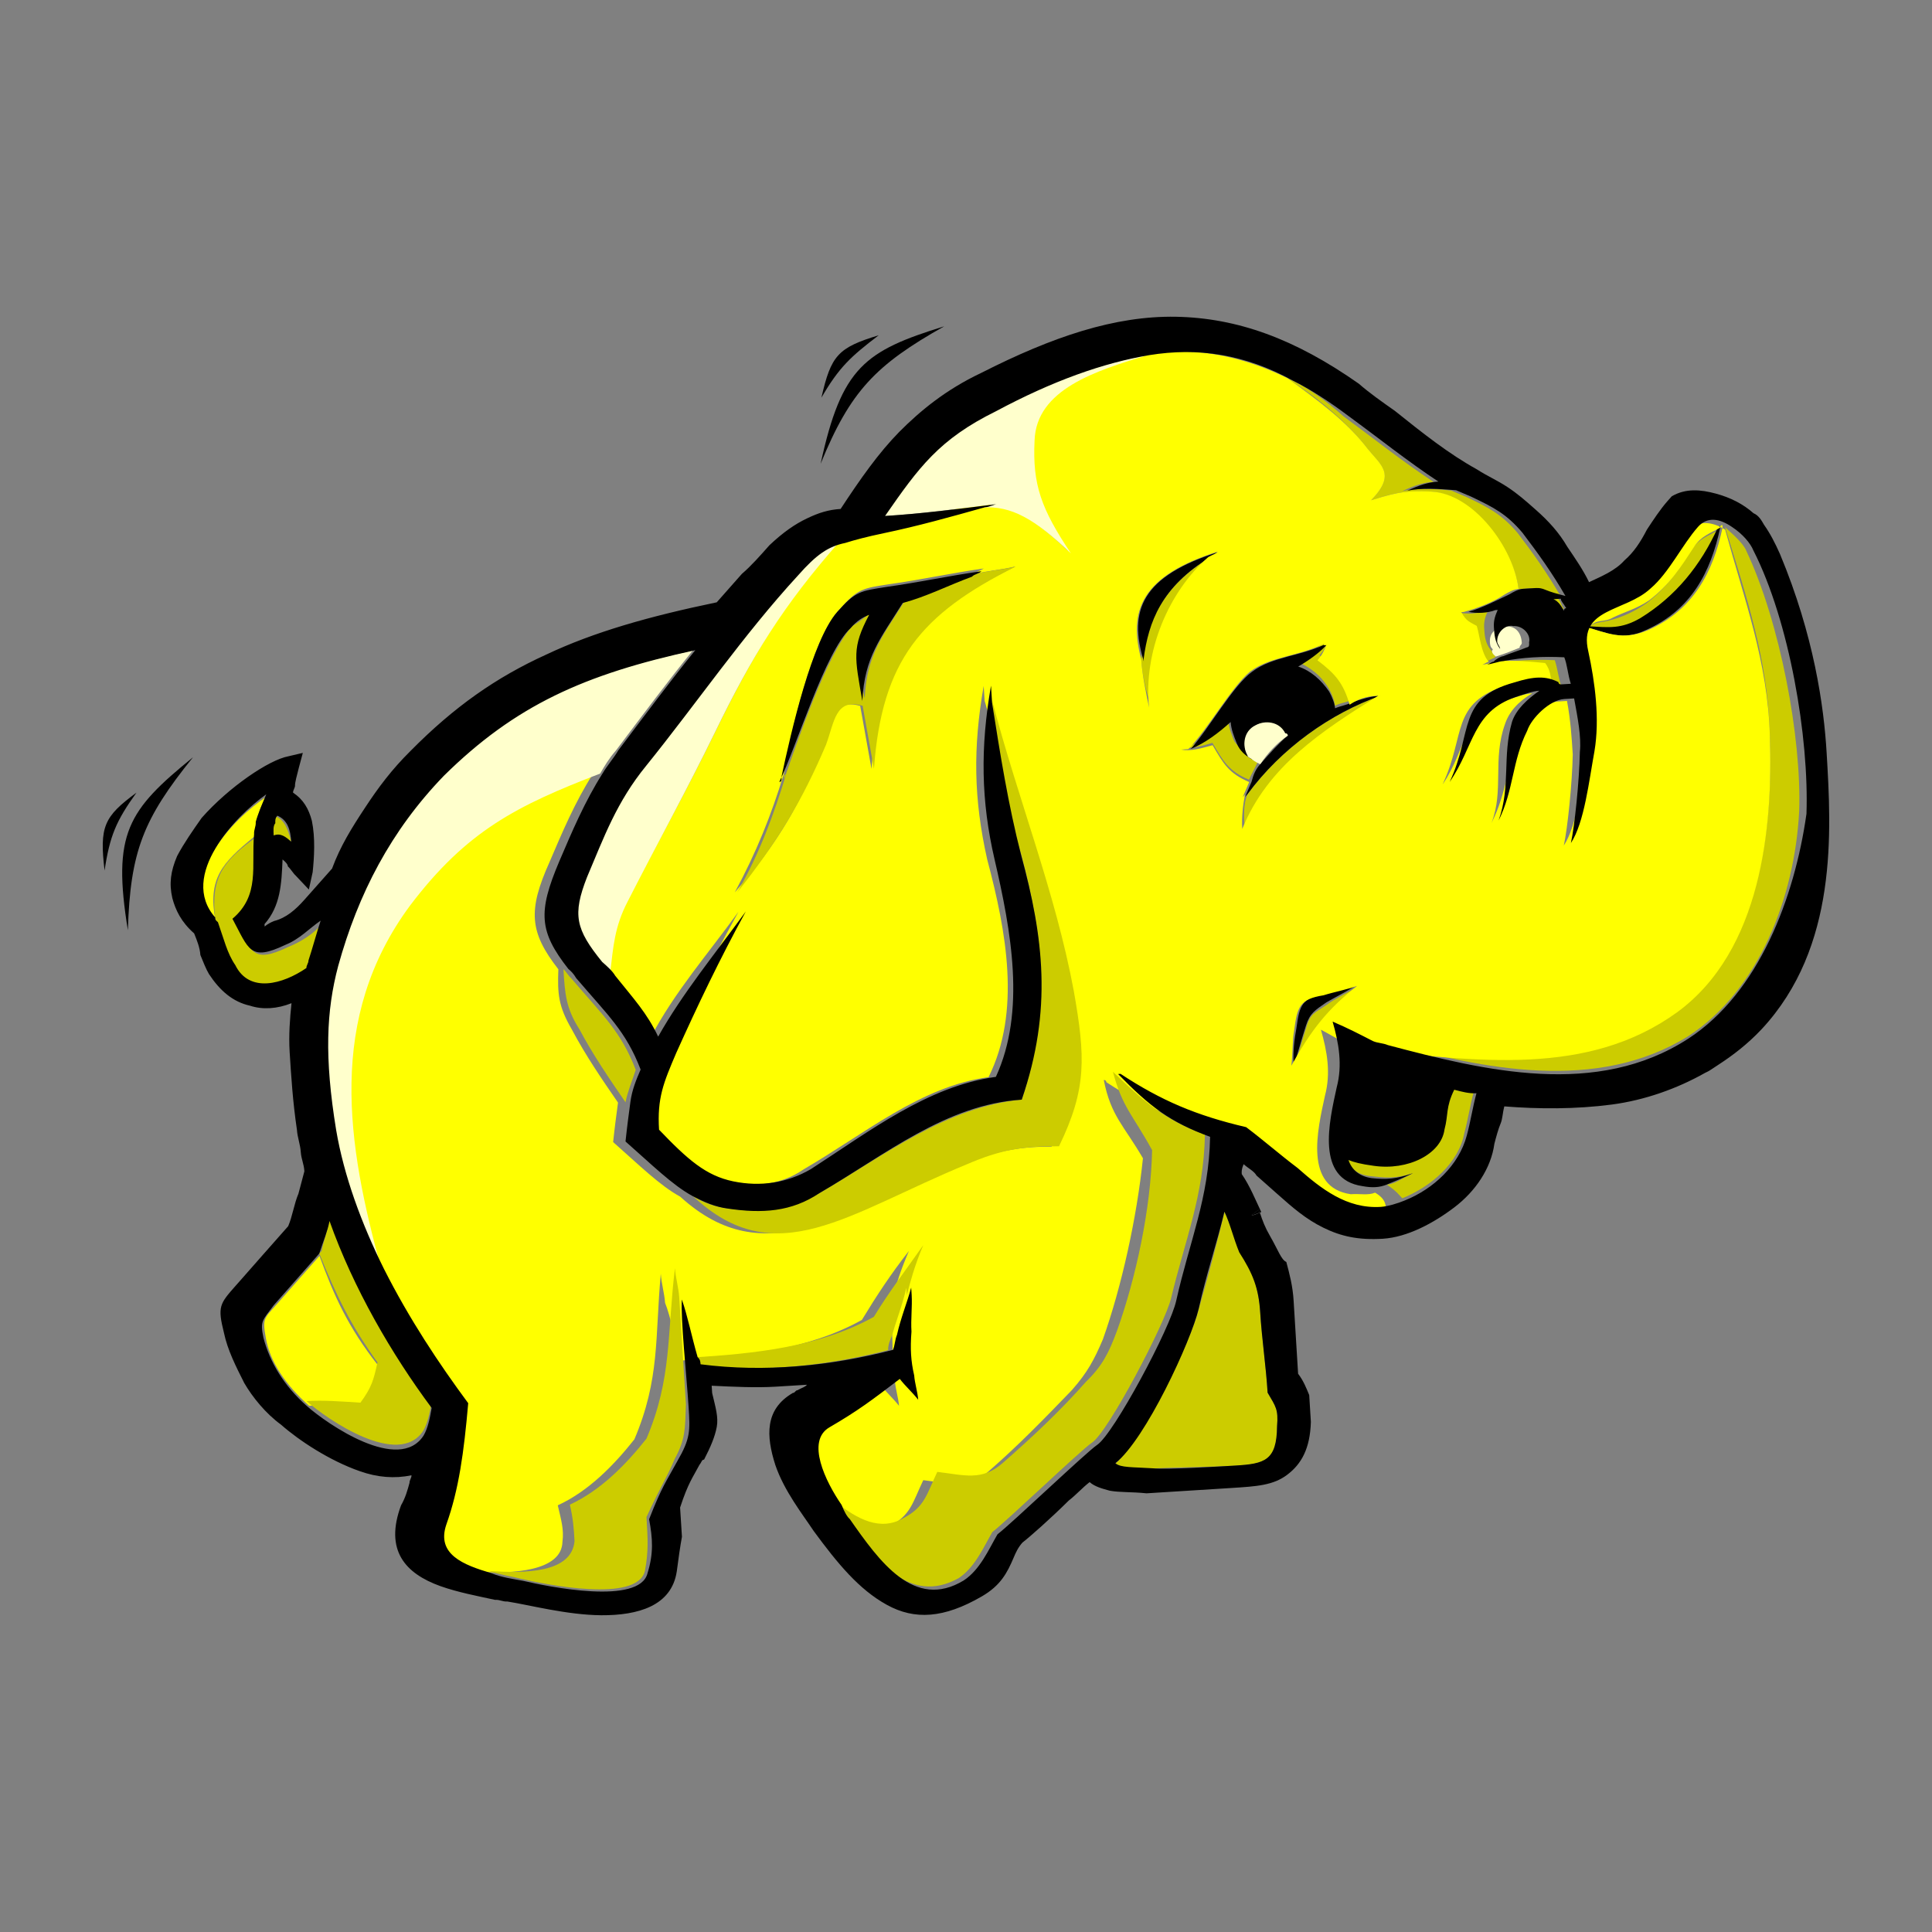 <?xml version="1.0" encoding="utf-8"?>
<!-- Generator: Adobe Illustrator 25.0.1, SVG Export Plug-In . SVG Version: 6.00 Build 0)  -->
<svg version="1.1" id="图层_1" xmlns="http://www.w3.org/2000/svg" xmlns:xlink="http://www.w3.org/1999/xlink" x="0px" y="0px"
	 viewBox="0 0 19.823 19.823" style="enable-background:new 0 0 19.823 19.823;" xml:space="preserve">
<rect x="0" y="0" width="19.823" height="19.823" fill="#808080" stroke="none"/>
<style type="text/css">
	.st0{fill:none;}
	.st1{fill:#CCCC00;}
	.st2{fill:#FFFFCC;}
	.st3{fill:#FFFF00;}
</style>
<g>
	<path class="st0" d="M12.842,12.466l0.072-0.055L12.842,12.466z"/>
	<path class="st0" d="M12.641,12.052L12.641,12.052L12.641,12.052z"/>
	<path class="st1" d="M14.388,12.295c0.294-0.119,0.58-0.363,0.636-0.667
		c0.041-0.153,0.058-0.28,0.099-0.433c-0.077-0.02-0.153-0.041-0.228-0.036
		c-0.063,0.205-0.058,0.28-0.1,0.408c-0.059,0.255-0.374,0.45-0.73,0.372
		c-0.127-0.017-0.203-0.038-0.255-0.059c0.031,0.099,0.111,0.169,0.238,0.186
		c0.152,0.016,0.253,0.034,0.45-0.028c-0.122,0.058-0.194,0.113-0.269,0.117
		C14.334,12.223,14.362,12.271,14.388,12.295z"/>
	<path class="st1" d="M13.951,10.113c-0.097,0.056-0.267,0.142-0.339,0.197
		c-0.12,0.083-0.17,0.086-0.211,0.239c-0.042,0.128-0.083,0.281-0.125,0.41
		C13.452,10.571,13.615,10.36,13.951,10.113L13.951,10.113L13.951,10.113z"/>
	<path class="st1" d="M13.251,10.96L13.251,10.96c-0.002-0.025-0.002-0.025-0.003-0.05
		C13.249,10.935,13.249,10.935,13.251,10.96z"/>
	<path class="st1" d="M16.831,6.368c0.363-0.223,0.644-0.542,0.796-0.928
		c-0.097,0.056-0.195,0.088-0.264,0.192C17.225,5.841,17.111,6.024,16.895,6.188
		c-0.12,0.083-0.242,0.141-0.366,0.173c-0.098,0.031-0.175,0.011-0.245,0.091
		C16.51,6.463,16.635,6.456,16.831,6.368z"/>
	<path class="st1" d="M17.652,5.438L17.652,5.438L17.652,5.438L17.652,5.438z"/>
	<path class="st1" d="M17.916,5.648c-0.03-0.073-0.136-0.167-0.216-0.238
		c0.22,0.714,0.436,1.354,0.458,2.106c0.036,0.977-0.088,2.215-0.952,2.846
		c-0.911,0.684-2.027,0.503-3.12,0.295c0.052,0.022,0.103,0.044,0.153,0.041
		c0.971,0.266,2.141,0.519,3.084-0.067c0.724-0.472,1.091-1.424,1.137-2.305
		C18.487,7.57,18.263,6.379,17.916,5.648z"/>
	<path class="st1" d="M15.127,6.424c0.031,0.098,0.041,0.249,0.123,0.369
		c0.023-0.027,0.073-0.03,0.097-0.056c-0.027-0.023-0.028-0.048-0.055-0.072l0,0
		l0,0l0,0c-0.055-0.072-0.059-0.147-0.064-0.222
		c-0.005-0.075,0.017-0.127,0.039-0.178l-0.025,0.002
		c-0.073,0.03-0.198,0.037-0.275,0.017l0,0l-0.025,0.002
		C14.999,6.382,15.049,6.379,15.127,6.424z"/>
	<path class="st1" d="M15.893,7.029c0,0,0.025-0.002,0.027,0.023l0,0
		c0.025-0.002,0.075-0.005,0.1-0.006c-0.031-0.098-0.036-0.173-0.067-0.272
		c-0.227-0.011-0.427,0.001-0.625,0.039c0.175-0.011,0.327,0.005,0.478,0.02
		C15.884,6.879,15.888,6.954,15.893,7.029z"/>
	<path class="st1" d="M14.035,4.609c0.136,0.167,0.292,0.258,0.033,0.525
		c0.27-0.092,0.396-0.1,0.622-0.089c0.403,0.025,0.839,0.575,0.891,0.999l0,0
		c0.025-0.002,0.075-0.005,0.1-0.006c0.05-0.003,0.102,0.019,0.127,0.017
		c0.052,0.022,0.128,0.042,0.205,0.063c-0.141-0.242-0.278-0.435-0.442-0.65
		c-0.163-0.191-0.292-0.258-0.525-0.369C14.993,5.077,14.941,5.055,14.89,5.033
		c-0.152-0.016-0.353-0.028-0.502,0.006c0.122-0.058,0.22-0.089,0.32-0.095
		c-0.314-0.206-0.605-0.439-0.921-0.671c-0.186-0.164-0.37-0.303-0.577-0.391
		C13.525,4.089,13.816,4.321,14.035,4.609z"/>
	<path class="st1" d="M16.021,6.268l0.023-0.027c-0.027-0.023-0.03-0.073-0.056-0.097
		c-0.025,0.002-0.05,0.003-0.075,0.005C15.965,6.171,15.993,6.219,16.021,6.268z"/>
	<path class="st1" d="M12.826,7.773c-0.053-0.047-0.106-0.094-0.161-0.166
		c-0.03-0.073-0.059-0.147-0.064-0.222c-0.119,0.108-0.263,0.217-0.41,0.277l0,0
		c-0.025,0.002-0.05,0.003-0.075,0.005c0.102,0.019,0.225-0.014,0.324-0.045
		c0.113,0.194,0.169,0.291,0.375,0.378c0.022-0.052,0.067-0.13,0.089-0.181
		C12.879,7.819,12.853,7.796,12.826,7.773z"/>
	<path class="st1" d="M13.636,7.069c0.028,0.048,0.058,0.122,0.061,0.172
		c0.048-0.028,0.123-0.033,0.172-0.061c-0.063-0.197-0.17-0.316-0.33-0.456
		c0.047-0.053,0.069-0.105,0.091-0.156c0,0,0,0-0.025,0.002
		c-0.07,0.08-0.192,0.138-0.288,0.219C13.447,6.855,13.551,6.924,13.636,7.069z"/>
	<path class="st1" d="M14.166,7.112C14.166,7.112,14.167,7.137,14.166,7.112
		C14.167,7.137,14.167,7.137,14.166,7.112C14.167,7.137,14.166,7.112,14.166,7.112z"
		/>
	<path class="st1" d="M12.799,8.151c-0.044,0.103-0.036,0.228-0.028,0.353
		c0.261-0.644,0.816-1.005,1.396-1.367C13.651,7.319,13.147,7.677,12.799,8.151z"/>
	<path class="st1" d="M12.422,5.714c-0.508,0.308-0.636,0.667-0.713,1.049
		c0.009,0.15,0.045,0.324,0.106,0.496C11.727,6.661,12.015,6.04,12.422,5.714z"/>
	<path d="M16.887,6.465c0.464-0.205,0.666-0.594,0.763-1.052l0,0l-0.002-0.025
		c0,0,0.002,0.025-0.023,0.027c-0.177,0.388-0.433,0.705-0.796,0.928
		c-0.194,0.112-0.32,0.095-0.522,0.083c-0.025,0.002-0.025,0.002-0.05,0.003
		C16.487,6.49,16.643,6.581,16.887,6.465z"/>
	<path d="M14.167,7.137c-0.1,0.006-0.199,0.037-0.297,0.069
		c-0.048,0.028-0.098,0.031-0.172,0.061c-0.003-0.05-0.033-0.123-0.061-0.172
		c-0.083-0.12-0.189-0.214-0.317-0.256c0.097-0.056,0.217-0.139,0.288-0.219
		c0,0,0.025-0.002,0.023-0.027c-0.267,0.142-0.569,0.136-0.785,0.3
		c-0.192,0.138-0.441,0.58-0.629,0.792l0,0c0.147-0.059,0.291-0.169,0.41-0.277
		c0.005,0.075,0.034,0.148,0.064,0.222c0.03,0.073,0.083,0.12,0.161,0.166
		c-0.027-0.023-0.027-0.023-0.053-0.047c-0.058-0.122-0.016-0.25,0.081-0.306
		c0.122-0.058,0.25-0.016,0.306,0.081c0,0,0.002,0.025,0.027,0.023
		c-0.095,0.081-0.189,0.188-0.283,0.294l0,0c-0.047,0.053-0.069,0.105-0.089,0.181
		c-0.022,0.052-0.044,0.103-0.066,0.155l0.023-0.027
		C13.147,7.677,13.651,7.319,14.167,7.137L14.167,7.137
		C14.191,7.11,14.167,7.137,14.167,7.137L14.167,7.137z"/>
	<path d="M13.61,10.284c0.097-0.056,0.267-0.142,0.339-0.197l0,0
		c-0.098,0.031-0.272,0.067-0.345,0.097c-0.247,0.066-0.269,0.117-0.303,0.37
		c-0.019,0.102-0.036,0.228-0.028,0.353l0.002,0.025c0,0,0,0,0.002,0.025
		l-0.002-0.025c0.042-0.128,0.083-0.281,0.125-0.41
		C13.441,10.395,13.49,10.367,13.61,10.284z"/>
	<path d="M15.293,6.665L15.293,6.665c0.002,0.025,0.028,0.048,0.055,0.072
		C15.321,6.713,15.294,6.69,15.293,6.665L15.293,6.665z"/>
	<path d="M12.422,5.714c0.023-0.027,0.048-0.028,0.097-0.056
		c-0.813,0.252-0.941,0.611-0.783,1.128c0,0,0,0-0.002-0.025
		C11.785,6.381,11.914,6.022,12.422,5.714z"/>
	<path class="st2" d="M12.931,7.841c0.069-0.105,0.163-0.211,0.283-0.294
		c0,0-0.002-0.025-0.027-0.023c-0.058-0.122-0.209-0.138-0.306-0.081
		C12.759,7.5,12.743,7.652,12.799,7.749c0.002,0.025,0.027,0.023,0.053,0.047
		C12.853,7.796,12.879,7.819,12.931,7.841L12.931,7.841z"/>
	<path class="st2" d="M15.347,6.737c0.098-0.031,0.172-0.061,0.245-0.091
		c-0.002-0.025,0.023-0.027,0.022-0.052c-0.006-0.1-0.061-0.172-0.161-0.166
		s-0.172,0.061-0.166,0.161c0.002,0.025,0.003,0.05,0.03,0.073l0,0
		C15.294,6.69,15.321,6.713,15.347,6.737z"/>
	<path class="st0" d="M15.127,6.424c0.031,0.098,0.041,0.249,0.123,0.369
		c0.023-0.027,0.073-0.03,0.097-0.056c0.098-0.031,0.172-0.061,0.245-0.091
		c-0.002-0.025,0.023-0.027,0.022-0.052c-0.006-0.1-0.061-0.172-0.161-0.166
		s-0.172,0.061-0.166,0.161c0.002,0.025,0.003,0.05,0.03,0.073
		c-0.08-0.07-0.084-0.145-0.089-0.22c-0.005-0.075,0.017-0.127,0.039-0.178
		l-0.025,0.002c-0.073,0.03-0.198,0.037-0.275,0.017l0,0l-0.025,0.002
		C14.999,6.382,15.049,6.379,15.127,6.424z"/>
	<path class="st0" d="M14.035,4.609c0.136,0.167,0.292,0.258,0.033,0.525
		c0.27-0.092,0.396-0.1,0.622-0.089c0.403,0.025,0.839,0.575,0.891,0.999l0,0
		c0.025-0.002,0.075-0.005,0.1-0.006c0.05-0.003,0.102,0.019,0.127,0.017
		c0.052,0.022,0.128,0.042,0.205,0.063c-0.141-0.242-0.278-0.435-0.442-0.65
		c-0.163-0.191-0.292-0.258-0.525-0.369C14.993,5.077,14.941,5.055,14.89,5.033
		c-0.152-0.016-0.353-0.028-0.502,0.006c0.122-0.058,0.22-0.089,0.32-0.095
		c-0.314-0.206-0.605-0.439-0.921-0.671c-0.186-0.164-0.37-0.303-0.577-0.391
		C13.525,4.089,13.816,4.321,14.035,4.609z"/>
	<path class="st0" d="M14.388,12.295c0.294-0.119,0.58-0.363,0.636-0.667
		c0.041-0.153,0.058-0.28,0.099-0.433c-0.077-0.02-0.153-0.041-0.228-0.036
		c-0.063,0.205-0.058,0.28-0.1,0.408c-0.059,0.255-0.374,0.45-0.73,0.372
		c-0.127-0.017-0.203-0.038-0.255-0.059c0.031,0.099,0.111,0.169,0.238,0.186
		c0.152,0.016,0.253,0.034,0.45-0.028c-0.122,0.058-0.194,0.113-0.269,0.117
		C14.334,12.223,14.362,12.271,14.388,12.295z"/>
	<path class="st0" d="M15.893,7.029c0,0,0.025-0.002,0.027,0.023l0,0
		c0.025-0.002,0.075-0.005,0.1-0.006c-0.031-0.098-0.036-0.173-0.067-0.272
		c-0.227-0.011-0.427,0.001-0.625,0.039c0.175-0.011,0.327,0.005,0.478,0.02
		C15.884,6.879,15.888,6.954,15.893,7.029z"/>
	<path class="st0" d="M12.422,5.714c0.023-0.027,0.048-0.028,0.097-0.056
		c-0.813,0.252-0.941,0.611-0.783,1.128c0,0,0,0-0.002-0.025
		c0.009,0.15,0.045,0.324,0.106,0.496C11.727,6.661,12.015,6.04,12.422,5.714z"/>
	<path class="st0" d="M16.887,6.465c0.464-0.205,0.666-0.594,0.763-1.052l0,0l0,0
		l-0.002-0.025c0,0,0.002,0.025-0.023,0.027c-0.097,0.056-0.195,0.087-0.264,0.192
		c-0.138,0.209-0.252,0.392-0.467,0.556c-0.12,0.083-0.242,0.141-0.366,0.173
		c-0.098,0.031-0.175,0.011-0.245,0.091c-0.025,0.002-0.025,0.002-0.05,0.003
		C16.487,6.49,16.643,6.581,16.887,6.465z"/>
	<path class="st0" d="M12.641,12.052L12.641,12.052L12.641,12.052z"/>
	<path class="st0" d="M16.021,6.268l0.023-0.027c-0.027-0.023-0.03-0.073-0.056-0.097
		c-0.025,0.002-0.05,0.003-0.075,0.005C15.965,6.171,15.993,6.219,16.021,6.268z"/>
	<rect x="11.205" y="15.205" class="st0" width="0" height="0"/>
	<path class="st0" d="M2.846,9.574L2.844,9.549L2.846,9.574z"/>
	<path class="st0" d="M12.842,12.466l0.072-0.055L12.842,12.466z"/>
	<path class="st0" d="M13.604,10.184c-0.247,0.066-0.269,0.117-0.303,0.37
		c-0.019,0.102-0.036,0.228-0.028,0.353c0.002,0.025,0.002,0.025,0.003,0.05l0,0
		c0,0,0,0,0.002,0.025l-0.002-0.025c0.203-0.364,0.366-0.575,0.702-0.822l0,0
		C13.851,10.119,13.679,10.18,13.604,10.184z"/>
	<path class="st0" d="M17.916,5.648c-0.03-0.073-0.136-0.167-0.216-0.238
		c0.22,0.714,0.436,1.354,0.458,2.106c0.036,0.977-0.088,2.215-0.952,2.846
		c-0.911,0.684-2.027,0.503-3.12,0.295c0.052,0.022,0.103,0.044,0.153,0.041
		c0.971,0.266,2.141,0.519,3.084-0.067c0.724-0.472,1.091-1.424,1.137-2.305
		C18.487,7.57,18.263,6.379,17.916,5.648z"/>
	<path class="st0" d="M14.166,7.112C14.166,7.112,14.167,7.137,14.166,7.112
		c-0.1,0.006-0.198,0.037-0.322,0.07c-0.063-0.197-0.17-0.316-0.33-0.456
		c0.047-0.053,0.069-0.105,0.091-0.156c0,0,0,0-0.025,0.002
		c0,0,0.025-0.002,0.023-0.027c-0.267,0.142-0.569,0.136-0.785,0.3
		c-0.192,0.138-0.441,0.58-0.629,0.792c-0.025,0.002-0.05,0.003-0.075,0.005
		c0.102,0.019,0.225-0.014,0.324-0.045c0.113,0.194,0.169,0.291,0.375,0.378
		c-0.022,0.052-0.044,0.103-0.066,0.155l0.023-0.027
		c-0.044,0.103-0.036,0.228-0.028,0.353C13.007,7.862,13.562,7.501,14.166,7.112
		C14.167,7.137,14.167,7.137,14.166,7.112C14.191,7.11,14.167,7.137,14.166,7.112
		C14.167,7.137,14.166,7.112,14.166,7.112z"/>
	<path class="st3" d="M2.608,8.585c-0.003-0.05,0.02-0.077,0.017-0.127
		c0.02-0.077,0.039-0.178,0.108-0.283C2.396,8.397,1.806,9.011,2.209,9.438
		C2.133,9.016,2.274,8.857,2.608,8.585z"/>
	<path class="st3" d="M17.207,10.387c0.864-0.631,0.987-1.894,0.952-2.846
		c-0.022-0.752-0.262-1.39-0.458-2.106c-0.105-0.069-0.258-0.109-0.352-0.003
		c-0.164,0.186-0.299,0.445-0.488,0.633c-0.261,0.242-0.741,0.197-0.638,0.642
		c0.095,0.32,0.119,0.696,0.064,1.025c-0.056,0.305-0.105,0.735-0.242,0.944
		c0.039-0.178,0.086-0.633,0.092-0.935c-0.011-0.175-0.022-0.35-0.059-0.549
		c-0.025,0.002-0.075,0.005-0.1,0.006c-0.125,0.008-0.314,0.195-0.381,0.325
		c-0.13,0.334-0.138,0.611-0.294,0.922c0.13-0.334,0.009-0.653,0.138-1.013
		c0.042-0.128,0.136-0.234,0.281-0.319c-0.075,0.005-0.149,0.034-0.247,0.066
		c-0.469,0.13-0.421,0.503-0.674,0.87c0.244-0.517,0.074-0.833,0.665-1.021
		c0.172-0.061,0.322-0.07,0.452-0.003c-0.005-0.075-0.009-0.15-0.064-0.222
		c-0.152-0.016-0.328-0.03-0.478-0.02C15.326,6.788,15.252,6.818,15.202,6.821
		c0.025-0.002,0.048-0.028,0.073-0.03c-0.081-0.095-0.092-0.27-0.123-0.369
		c-0.078-0.045-0.103-0.044-0.159-0.141c0,0,0,0,0.025-0.002
		c0.123-0.033,0.295-0.094,0.416-0.177l0,0c0.048-0.028,0.097-0.056,0.147-0.059
		l0,0c-0.051-0.424-0.462-0.975-0.891-0.999c-0.227-0.011-0.327-0.005-0.622,0.089
		c0.26-0.267,0.103-0.358-0.033-0.525c-0.219-0.288-0.508-0.496-0.824-0.727
		c-0.492-0.245-0.974-0.316-1.472-0.26c-0.516,0.183-1.132,0.372-1.151,0.875
		c-0.022,0.453,0.069,0.699,0.373,1.157c-0.373-0.353-0.608-0.489-0.935-0.494
		C9.682,5.257,9.336,5.354,8.989,5.426c-0.174,0.036-0.297,0.069-0.395,0.1
		c-0.56,0.688-0.879,1.21-1.257,1.986C7.047,8.107,6.731,8.679,6.417,9.276
		C6.283,9.536,6.272,9.763,6.237,10.016c0.216,0.238,0.35,0.38,0.441,0.625
		c0.247-0.467,0.575-0.839,0.899-1.286c-0.271,0.494-0.518,0.961-0.713,1.45
		c-0.131,0.31-0.197,0.464-0.177,0.789c0.295,0.308,0.506,0.471,0.761,0.53
		c0.28,0.058,0.555,0.041,0.796-0.125c0.63-0.366,1.202-0.853,1.899-0.947
		c0.335-0.674,0.183-1.493-0.014-2.234c-0.139-0.619-0.147-1.146-0.036-1.78
		c0.003,0.05,0.006,0.1,0.011,0.175c0,0,0,0-0.002-0.025
		c0.289,1.011,0.648,1.943,0.839,2.986c0.117,0.671,0.162,0.994-0.152,1.591
		c-0.377-0.002-0.599,0.062-0.943,0.184c-1.226,0.478-1.988,1.128-2.867,0.329
		c-0.208-0.113-0.422-0.325-0.688-0.56c0.016-0.152,0.033-0.278,0.05-0.405
		c-0.166-0.241-0.331-0.481-0.473-0.749c-0.141-0.242-0.148-0.367-0.139-0.619
		C5.431,9.564,5.417,9.339,5.637,8.848C5.769,8.539,5.9,8.229,6.083,7.942
		C5.25,8.27,4.714,8.529,4.134,9.293c-0.857,1.158-0.651,2.451-0.346,3.712
		c0.258,0.511,0.563,0.969,0.864,1.377c-0.044,0.505-0.096,0.885-0.224,1.244
		c-0.083,0.281,0.177,0.416,0.458,0.499c0.378,0.027,0.878-0.005,0.885-0.306
		c0.017-0.127-0.014-0.225-0.048-0.374c0.317-0.145,0.577-0.413,0.786-0.677
		c0.263-0.619,0.211-1.043,0.271-1.699c0.006,0.1,0.037,0.199,0.044,0.299
		c0.059,0.147,0.098,0.37,0.162,0.592c0.625-0.039,1.299-0.106,1.857-0.417
		c0.159-0.261,0.297-0.47,0.483-0.708c-0.088,0.206-0.13,0.334-0.169,0.513
		c0.008,0.125-0.009,0.252-0.002,0.377c0.009,0.15-0.008,0.277,0.028,0.45
		c0.005,0.075,0.036,0.174,0.041,0.249c-0.055-0.072-0.134-0.142-0.189-0.214
		c-0.288,0.219-0.431,0.328-0.722,0.497c-0.242,0.141-0.016,0.553,0.125,0.796
		c0.211,0.163,0.445,0.299,0.688,0.158c0.219-0.114,0.236-0.241,0.347-0.474
		c0.278,0.033,0.458,0.097,0.672-0.092c0.31-0.27,0.569-0.538,0.852-0.831
		c0.164-0.186,0.231-0.316,0.319-0.522c0.192-0.539,0.349-1.252,0.411-1.858
		c-0.197-0.339-0.328-0.431-0.402-0.803l0,0l0,0l0,0c0,0,0.025-0.002,0.027,0.023
		c0.419,0.275,0.778,0.403,1.238,0.525c0.184,0.139,0.344,0.28,0.528,0.419
		c0.264,0.21,0.503,0.421,0.853,0.399c0.075-0.005,0.173-0.036,0.247-0.066
		c-0.003-0.05-0.031-0.098-0.109-0.144c-0.073,0.03-0.15,0.009-0.25,0.016
		c-0.481-0.07-0.342-0.657-0.264-1.013c0.061-0.23,0.022-0.453-0.042-0.675
		c0.13,0.067,0.261,0.159,0.414,0.2C15.179,10.89,16.294,11.046,17.207,10.387
		z M16.257,6.429c0.025-0.002,0.025-0.002,0.05-0.003
		c0.095-0.081,0.148-0.034,0.245-0.091c0.122-0.058,0.245-0.091,0.366-0.173
		c0.216-0.164,0.33-0.347,0.467-0.556c0.069-0.105,0.167-0.136,0.264-0.192
		c0,0-0.002-0.025,0.023-0.027l0.002,0.025l0,0l0,0
		c-0.097,0.458-0.299,0.847-0.763,1.052C16.643,6.581,16.487,6.49,16.257,6.429z
		 M8.942,7.889C8.903,7.665,8.865,7.467,8.826,7.243
		C8.545,7.161,8.536,7.412,8.449,7.643C8.234,8.209,7.985,8.652,7.539,9.156
		c0.225-0.416,0.377-0.802,0.502-1.211C8.115,7.514,8.331,6.546,8.614,6.252
		c0.188-0.213,0.238-0.216,0.511-0.258c0.324-0.045,0.646-0.116,0.969-0.161
		c-0.048,0.028-0.073,0.03-0.097,0.056c0.148-0.034,0.274-0.042,0.422-0.077
		C9.42,6.303,9.023,6.779,8.942,7.889z M11.709,6.763L11.709,6.763
		c-0.131-0.494-0.003-0.853,0.785-1.103c-0.023,0.027-0.048,0.028-0.097,0.056
		c-0.405,0.352-0.668,0.971-0.607,1.544C11.754,7.086,11.718,6.913,11.709,6.763z
		 M13.249,10.935l0.002,0.025C13.251,10.96,13.251,10.96,13.249,10.935
		C13.251,10.96,13.251,10.96,13.249,10.935L13.249,10.935
		c0.017-0.127,0.009-0.252,0.028-0.353c0.034-0.253,0.055-0.33,0.303-0.37
		c0.098-0.031,0.272-0.067,0.345-0.097l0,0
		C13.615,10.36,13.452,10.571,13.249,10.935z M14.142,7.138
		c-0.58,0.362-1.135,0.723-1.396,1.367c-0.008-0.125,0.009-0.252,0.028-0.353
		l-0.023,0.027c0.022-0.052,0.044-0.103,0.066-0.155
		c-0.206-0.088-0.263-0.185-0.375-0.378c-0.123,0.033-0.222,0.064-0.324,0.045
		c0.025-0.002,0.05-0.003,0.075-0.005c0.189-0.188,0.438-0.63,0.629-0.792
		c0.216-0.164,0.517-0.158,0.785-0.3c0,0-0.025,0.002-0.023,0.027
		c0,0,0,0,0.025-0.002c-0.022,0.052-0.044,0.103-0.091,0.156
		c0.184,0.139,0.266,0.235,0.33,0.456C13.967,7.149,14.067,7.143,14.142,7.138
		C14.167,7.137,14.166,7.112,14.142,7.138C14.166,7.112,14.167,7.137,14.142,7.138
		c0.025-0.002,0.025-0.002,0.025-0.002S14.167,7.137,14.142,7.138z"/>
	<path class="st3" d="M3.875,14.004c-0.3-0.383-0.445-0.7-0.597-1.118
		c-0.141,0.159-0.305,0.345-0.446,0.505c-0.117,0.133-0.142,0.134-0.105,0.333
		c0.041,0.249,0.206,0.489,0.445,0.7c0.175-0.011,0.352,0.003,0.553,0.016
		C3.792,14.286,3.836,14.182,3.875,14.004z"/>
	<path class="st2" d="M4.209,9.289c0.58-0.764,1.091-1.022,1.949-1.352
		c0.045-0.078,0.091-0.156,0.161-0.236c0.278-0.369,0.533-0.711,0.79-1.028
		C5.969,6.919,5.261,7.24,4.528,7.963C3.984,8.499,3.649,9.173,3.444,9.914
		c-0.147,0.461-0.142,0.938-0.021,1.683c0.08,0.472,0.259,0.938,0.491,1.426
		C3.558,11.739,3.352,10.447,4.209,9.289z"/>
	<path class="st2" d="M7.337,7.512c0.378-0.777,0.697-1.299,1.284-1.963
		c-0.172,0.061-0.292,0.144-0.481,0.331C7.576,6.518,7.091,7.201,6.578,7.835
		C6.275,8.206,6.147,8.565,5.972,8.978C5.797,9.39,5.856,9.537,6.126,9.847
		c0.053,0.047,0.081,0.095,0.134,0.142c0.033-0.278,0.045-0.48,0.18-0.739
		C6.731,8.679,7.047,8.107,7.337,7.512z"/>
	<path class="st2" d="M10.988,5.678c-0.305-0.458-0.395-0.703-0.373-1.157
		c0.017-0.528,0.633-0.717,1.151-0.875c-0.472,0.08-0.988,0.262-1.571,0.575
		C9.611,4.533,9.402,4.797,9.056,5.296l0,0c0.375-0.023,0.749-0.072,1.147-0.122
		c-0.05,0.003-0.098,0.031-0.123,0.033C10.38,5.188,10.615,5.324,10.988,5.678z"
		/>
	<path class="st1" d="M9.286,6.16c-0.228,0.366-0.392,0.552-0.414,1.005
		C8.769,6.72,8.764,6.645,8.942,6.282C8.894,6.31,8.847,6.363,8.75,6.42
		C8.49,6.687,8.173,7.636,8.045,7.995C8.043,7.97,8.041,7.945,8.066,7.944
		C7.941,8.353,7.791,8.764,7.565,9.155C7.984,8.627,8.234,8.209,8.475,7.642
		C8.561,7.411,8.57,7.159,8.851,7.242c0.039,0.224,0.076,0.422,0.116,0.646
		c0.082-1.11,0.479-1.586,1.453-2.074c-0.148,0.034-0.274,0.042-0.422,0.077
		C9.753,6.006,9.508,6.096,9.286,6.16z"/>
	<path class="st1" d="M9.923,11.945c0.342-0.147,0.566-0.186,0.943-0.184
		c0.289-0.595,0.269-0.921,0.152-1.591c-0.189-1.018-0.575-1.973-0.839-2.986
		c0,0,0,0,0.002,0.025c0.059,0.549,0.14,1.046,0.298,1.563
		c0.23,0.864,0.3,1.588,0.006,2.51c-0.774,0.073-1.396,0.564-2.074,0.958
		c-0.316,0.17-0.589,0.212-0.944,0.159c-0.127-0.017-0.255-0.059-0.359-0.128
		C7.959,13.072,8.699,12.448,9.923,11.945z"/>
	<path class="st1" d="M12.564,12.434c-0.08,0.331-0.161,0.638-0.264,0.996
		c-0.08,0.331-0.569,1.341-0.855,1.585c0.053,0.047,0.18,0.064,0.38,0.052
		c0.15-0.009,0.702-0.019,0.852-0.028c0.3-0.019,0.424-0.051,0.427-0.403
		c0.014-0.177-0.012-0.2-0.097-0.345c-0.017-0.275-0.059-0.549-0.076-0.824
		c-0.016-0.25-0.075-0.397-0.191-0.641
		C12.655,12.679,12.622,12.555,12.564,12.434z"/>
	<path class="st1" d="M11.46,13.657c-0.086,0.231-0.153,0.361-0.319,0.522
		c-0.258,0.292-0.543,0.561-0.852,0.831c-0.214,0.189-0.394,0.125-0.672,0.092
		c-0.111,0.233-0.128,0.36-0.347,0.474c-0.242,0.141-0.477,0.005-0.688-0.158
		c0.028,0.048,0.081,0.095,0.084,0.145c0.303,0.433,0.659,0.913,1.169,0.63
		c0.169-0.111,0.256-0.317,0.347-0.474c0.144-0.109,0.902-0.835,1.022-0.917
		c0.169-0.111,0.752-1.227,0.812-1.482c0.139-0.586,0.336-1.05,0.347-1.679
		c-0.411-0.15-0.624-0.338-0.944-0.644c0.098,0.37,0.203,0.439,0.402,0.804
		C11.809,12.405,11.653,13.118,11.46,13.657z"/>
	<path class="st1" d="M11.472,11.02C11.472,11.02,11.497,11.019,11.472,11.02
		C11.497,11.019,11.472,11.02,11.472,11.02L11.472,11.02z"/>
	<path class="st1" d="M8.966,13.511c-0.558,0.311-1.232,0.378-1.857,0.417
		c0.002,0.025,0.003,0.05,0.03,0.073c0.658,0.085,1.332,0.017,1.974-0.148
		c-0.003-0.05,0.019-0.102,0.041-0.153c0.041-0.153,0.106-0.308,0.145-0.486
		c0.002,0.025,0.003,0.05,0.005,0.075c0.041-0.153,0.081-0.306,0.169-0.513
		C9.288,13.039,9.125,13.25,8.966,13.511z"/>
	<path class="st1" d="M6.633,14.761c-0.209,0.264-0.469,0.531-0.786,0.677
		c0.034,0.148,0.041,0.249,0.048,0.374c-0.03,0.328-0.506,0.333-0.885,0.306
		c0.128,0.042,0.255,0.059,0.331,0.08c0.255,0.059,1.196,0.252,1.276-0.079
		c0.038-0.203,0.03-0.328,0.016-0.553c0.155-0.336,0.202-0.389,0.289-0.595
		c0.113-0.208,0.106-0.308,0.116-0.56c-0.02-0.325-0.055-0.875-0.069-1.1l0,0
		c-0.006-0.1-0.037-0.198-0.044-0.299C6.843,13.694,6.896,14.142,6.633,14.761z"
		/>
	<path class="st1" d="M5.945,10.561c0.142,0.267,0.308,0.508,0.473,0.749
		c0.019-0.102,0.063-0.205,0.105-0.333c-0.15-0.392-0.336-0.557-0.661-0.938
		c-0.027-0.023-0.055-0.072-0.081-0.095C5.796,10.194,5.806,10.344,5.945,10.561z"/>
	<path class="st1" d="M3.3,12.835L3.276,12.861c0.178,0.441,0.322,0.733,0.597,1.118
		c-0.039,0.178-0.059,0.255-0.175,0.413c-0.202-0.013-0.378-0.027-0.553-0.016l0,0
		c0.213,0.188,0.947,0.694,1.199,0.302c0.045-0.078,0.064-0.18,0.083-0.281l0,0
		c-0.411-0.552-0.803-1.205-1.047-1.893C3.362,12.63,3.319,12.733,3.3,12.835z"
		/>
	<path class="st1" d="M2.821,8.371c0.002,0.025,0.003,0.05-0.02,0.077
		C2.802,8.472,2.805,8.522,2.808,8.572c0.075-0.005,0.127,0.017,0.18,0.064
		C2.955,8.513,2.924,8.414,2.821,8.371z"/>
	<path class="st1" d="M3.191,9.879c0.041-0.153,0.083-0.281,0.125-0.41
		c-0.094,0.106-0.214,0.189-0.361,0.248C2.589,9.892,2.581,9.766,2.411,9.451
		c0.285-0.269,0.192-0.539,0.222-0.867c-0.336,0.247-0.477,0.406-0.424,0.855
		c0.002,0.025,0.027,0.023,0.028,0.048C2.298,9.659,2.331,9.782,2.416,9.927
		c0.142,0.267,0.488,0.17,0.757,0.053C3.169,9.931,3.167,9.906,3.191,9.879z"/>
	<path d="M9.016,3.44C8.597,3.567,8.527,3.647,8.428,4.08
		C8.61,3.767,8.729,3.659,9.016,3.44z"/>
	<path d="M1.073,8.932C1.126,8.577,1.192,8.422,1.4,8.133
		C1.064,8.38,1.02,8.483,1.073,8.932z"/>
	<path d="M1.312,9.544C1.337,8.739,1.467,8.405,1.98,7.77
		C1.311,8.314,1.15,8.55,1.312,9.544z"/>
	<path d="M9.688,3.348C8.875,3.6,8.635,3.766,8.42,4.758
		C8.725,4.011,8.985,3.744,9.688,3.348z"/>
	<path d="M8.726,6.446c0.07-0.08,0.119-0.108,0.192-0.138
		C8.739,6.646,8.77,6.745,8.848,7.192c0.022-0.453,0.186-0.639,0.414-1.005
		c0.247-0.066,0.466-0.18,0.711-0.27c0.023-0.027,0.073-0.03,0.097-0.056
		C9.747,5.906,9.425,5.976,9.102,6.021C8.828,6.063,8.778,6.066,8.59,6.279
		C8.332,6.571,8.115,7.514,8.018,7.972C8.02,7.997,8.021,8.022,7.996,8.023
		C8.174,7.661,8.465,6.688,8.726,6.446z"/>
	<g>
		<path class="st0" d="M3.276,12.861L3.253,12.888c-0.141,0.159-0.305,0.345-0.446,0.505
			c-0.116,0.158-0.141,0.159-0.105,0.333c0.066,0.247,0.206,0.489,0.445,0.7
			c0.213,0.188,0.947,0.694,1.199,0.302c0.045-0.078,0.064-0.18,0.083-0.281
			c-0.411-0.552-0.805-1.23-1.048-1.918C3.362,12.63,3.318,12.733,3.276,12.861z"
			/>
		<path class="st0" d="M16.046,6.266c0,0-0.002-0.025,0.023-0.027
			c-0.028-0.048-0.055-0.072-0.056-0.097c-0.025,0.002-0.05,0.003-0.075,0.005
			C15.99,6.169,16.018,6.218,16.046,6.266z"/>
		<path class="st0" d="M18.536,8.346c0.027-0.78-0.173-1.973-0.545-2.703
			c-0.03-0.074-0.111-0.169-0.216-0.238c-0.131-0.092-0.258-0.11-0.352-0.003
			c-0.164,0.186-0.297,0.47-0.488,0.633c-0.261,0.242-0.741,0.197-0.638,0.642
			c0.07,0.322,0.119,0.696,0.064,1.025c-0.056,0.305-0.105,0.735-0.242,0.944
			c0.039-0.178,0.086-0.633,0.092-0.935c0.016-0.152-0.022-0.35-0.059-0.549
			c-0.025,0.002-0.075,0.005-0.1,0.006c-0.15,0.009-0.339,0.197-0.381,0.325
			c-0.156,0.311-0.138,0.611-0.294,0.922c0.128-0.359,0.035-0.655,0.138-1.013
			c0.042-0.128,0.161-0.236,0.281-0.319c-0.075,0.005-0.148,0.034-0.247,0.066
			c-0.442,0.153-0.421,0.503-0.674,0.87c0.244-0.517,0.072-0.858,0.664-1.021
			c0.197-0.062,0.322-0.07,0.452-0.003c0.002,0.025,0.027,0.023,0.027,0.023
			c0.025-0.002,0.075-0.005,0.1-0.006c-0.031-0.099-0.037-0.199-0.067-0.272
			c-0.227-0.011-0.427,0.001-0.625,0.039c-0.05,0.003-0.124,0.033-0.173,0.036
			c0.025-0.002,0.048-0.028,0.073-0.03c0.023-0.027,0.072-0.055,0.097-0.056
			c0.073-0.03,0.172-0.061,0.245-0.091c0.025-0.002,0.023-0.027,0.022-0.052
			c0.02-0.077-0.061-0.172-0.161-0.166c-0.077-0.02-0.172,0.061-0.166,0.161
			c0.002,0.025,0.028,0.048,0.03,0.073c-0.055-0.072-0.059-0.147-0.064-0.222
			c-0.005-0.075,0.017-0.127,0.039-0.178l-0.025,0.002
			c-0.073,0.03-0.199,0.038-0.275,0.017c0.124-0.033,0.294-0.119,0.416-0.177
			c0.048-0.028,0.097-0.056,0.147-0.059c0.025-0.002,0.075-0.005,0.1-0.006
			c0.05-0.003,0.075-0.005,0.127,0.017s0.128,0.042,0.205,0.063
			c-0.141-0.242-0.278-0.435-0.442-0.65c-0.163-0.191-0.292-0.258-0.525-0.369
			c-0.052-0.022-0.103-0.044-0.155-0.066c-0.177-0.014-0.353-0.028-0.502,0.006
			c0.122-0.058,0.22-0.089,0.32-0.095c-0.314-0.206-0.605-0.439-0.92-0.671
			c-0.184-0.139-0.394-0.277-0.575-0.366c-0.494-0.271-0.975-0.341-1.472-0.26
			c-0.472,0.08-0.988,0.262-1.571,0.575C9.635,4.507,9.427,4.796,9.081,5.294
			c0.375-0.023,0.749-0.072,1.147-0.122C10.204,5.174,10.155,5.202,10.105,5.205
			C9.76,5.302,9.414,5.399,9.067,5.471C8.894,5.507,8.77,5.54,8.672,5.571
			c-0.173,0.036-0.294,0.119-0.481,0.331C7.626,6.515,7.143,7.223,6.63,7.857
			C6.327,8.228,6.198,8.587,6.023,9c-0.152,0.386-0.117,0.535,0.155,0.869
			c0.053,0.047,0.106,0.094,0.134,0.142c0.191,0.239,0.325,0.381,0.441,0.625
			c0.249-0.442,0.575-0.839,0.899-1.286c-0.271,0.494-0.493,0.96-0.713,1.45
			c-0.131,0.309-0.197,0.464-0.177,0.789c0.295,0.308,0.481,0.472,0.761,0.53
			c0.28,0.058,0.553,0.016,0.796-0.125c0.603-0.389,1.202-0.853,1.899-0.947
			c0.31-0.672,0.158-1.491-0.014-2.234c-0.137-0.594-0.147-1.146-0.036-1.78
			c0.005,0.075,0.008,0.125,0.011,0.175c0.083,0.522,0.166,1.044,0.298,1.563
			c0.228,0.839,0.325,1.587,0.006,2.51c-0.775,0.048-1.396,0.564-2.074,0.958
			c-0.289,0.194-0.589,0.212-0.944,0.159c-0.127-0.017-0.23-0.061-0.36-0.128
			c-0.208-0.113-0.422-0.325-0.688-0.56c0.016-0.152,0.033-0.278,0.05-0.405
			c0.017-0.127,0.061-0.23,0.105-0.333c-0.15-0.392-0.336-0.557-0.661-0.938
			C5.884,9.988,5.857,9.964,5.831,9.941C5.531,9.558,5.518,9.358,5.737,8.842
			c0.131-0.309,0.263-0.619,0.446-0.906c0.045-0.078,0.116-0.158,0.161-0.236
			C6.622,7.33,6.877,6.988,7.134,6.671C5.994,6.918,5.286,7.238,4.553,7.962
			C4.01,8.523,3.674,9.171,3.469,9.912c-0.122,0.46-0.142,0.938-0.021,1.683
			c0.08,0.472,0.261,0.963,0.491,1.426c0.258,0.511,0.563,0.969,0.864,1.377
			c-0.044,0.505-0.096,0.885-0.224,1.244c-0.106,0.308,0.177,0.416,0.458,0.499
			c0.103,0.044,0.23,0.061,0.331,0.08c0.255,0.059,1.196,0.252,1.275-0.079
			c0.063-0.205,0.053-0.355,0.016-0.553c0.13-0.334,0.177-0.388,0.289-0.595
			c0.136-0.234,0.131-0.309,0.116-0.56c-0.02-0.325-0.081-0.899-0.069-1.1
			c0.061,0.172,0.098,0.37,0.162,0.592c0.027,0.023,0.028,0.048,0.03,0.073
			c0.658,0.085,1.332,0.018,1.974-0.148c0.022-0.052,0.019-0.102,0.041-0.153
			c0.039-0.178,0.105-0.333,0.145-0.486c0.002,0.025,0.003,0.05,0.005,0.075
			c0.008,0.125-0.009,0.252-0.002,0.377c-0.014,0.177-0.006,0.302,0.028,0.45
			c0.005,0.075,0.036,0.174,0.041,0.249c-0.055-0.072-0.134-0.142-0.189-0.214
			c-0.288,0.219-0.431,0.328-0.722,0.497c-0.242,0.141-0.041,0.555,0.125,0.796
			c0.03,0.073,0.058,0.122,0.084,0.145c0.303,0.433,0.661,0.938,1.169,0.63
			c0.169-0.111,0.256-0.317,0.347-0.474c0.144-0.109,0.902-0.834,1.022-0.917
			c0.169-0.111,0.754-1.202,0.812-1.482c0.138-0.611,0.336-1.05,0.347-1.679
			c-0.411-0.15-0.622-0.313-0.944-0.644c0.025-0.002,0.025-0.002,0.025-0.002
			c0.419,0.275,0.78,0.428,1.289,0.547c0.184,0.139,0.344,0.28,0.528,0.419
			c0.239,0.211,0.503,0.421,0.853,0.399c0.075-0.005,0.174-0.036,0.247-0.066
			c0.294-0.119,0.555-0.361,0.636-0.667c0.041-0.153,0.058-0.28,0.099-0.433
			c-0.075,0.005-0.152-0.016-0.228-0.036c-0.089,0.181-0.059,0.255-0.1,0.408
			c-0.034,0.253-0.375,0.425-0.73,0.372c-0.127-0.017-0.203-0.038-0.255-0.059
			c0.031,0.098,0.111,0.169,0.238,0.186c0.152,0.016,0.252,0.009,0.424-0.051
			c-0.122,0.058-0.195,0.087-0.269,0.117c-0.073,0.03-0.148,0.034-0.25,0.016
			c-0.481-0.07-0.342-0.657-0.264-1.013c0.061-0.23,0.022-0.453-0.042-0.675
			c0.155,0.066,0.284,0.133,0.414,0.2c0.052,0.022,0.102,0.019,0.153,0.041
			c0.996,0.264,2.143,0.544,3.084-0.067C18.048,10.184,18.414,9.207,18.536,8.346z"
			/>
		<path class="st0" d="M12.564,12.433c-0.08,0.331-0.186,0.639-0.264,0.996
			c-0.08,0.331-0.544,1.339-0.855,1.585c0.053,0.047,0.178,0.039,0.38,0.052
			c0.152,0.016,0.702-0.019,0.852-0.028c0.3-0.019,0.424-0.051,0.427-0.403
			c0.014-0.177-0.012-0.2-0.097-0.345c-0.017-0.275-0.059-0.549-0.076-0.824
			c-0.016-0.25-0.075-0.397-0.214-0.614C12.656,12.704,12.622,12.555,12.564,12.433
			z"/>
		<path class="st0" d="M3.164,9.856c0.042-0.128,0.083-0.281,0.125-0.409
			C3.169,9.529,3.075,9.635,2.928,9.695c-0.366,0.173-0.374,0.048-0.544-0.267
			C2.671,9.183,2.577,8.888,2.607,8.56C2.603,8.51,2.627,8.483,2.624,8.433
			c0.02-0.077,0.064-0.18,0.108-0.283C2.419,8.371,1.83,8.985,2.208,9.413
			c0.002,0.025,0.002,0.025,0.028,0.048C2.297,9.634,2.331,9.782,2.414,9.902
			c0.144,0.292,0.489,0.196,0.73,0.03C3.142,9.907,3.166,9.881,3.164,9.856z"/>
		<path class="st0" d="M2.846,8.369C2.822,8.396,2.824,8.421,2.825,8.446
			C2.802,8.472,2.805,8.522,2.808,8.572C2.882,8.543,2.935,8.59,2.988,8.636
			C2.98,8.511,2.949,8.413,2.846,8.369z"/>
		<path class="st0" d="M17.629,10.924c-0.032,0.022-0.066,0.043-0.093,0.061
			C17.567,10.967,17.598,10.944,17.629,10.924z"/>
		<path d="M12.842,12.466l0.025-0.002l0.06-0.024
			c-0.003-0.01-0.009-0.018-0.013-0.029L12.842,12.466z"/>
		<path d="M18.742,7.726C18.714,7.248,18.613,6.523,18.263,5.684
			c-0.048-0.108-0.1-0.21-0.163-0.299c-0.028-0.049-0.056-0.097-0.108-0.119
			c-0.106-0.094-0.236-0.161-0.389-0.202c-0.153-0.041-0.305-0.056-0.45,0.028
			c0,0-0.023,0.027-0.047,0.053c-0.07,0.08-0.139,0.184-0.208,0.289
			c-0.067,0.13-0.136,0.234-0.231,0.316c-0.094,0.106-0.241,0.166-0.363,0.223
			c-0.058-0.122-0.141-0.242-0.223-0.363c-0.084-0.145-0.192-0.264-0.325-0.381
			c-0.106-0.094-0.186-0.164-0.291-0.233c-0.105-0.069-0.208-0.113-0.313-0.181
			c-0.286-0.158-0.55-0.367-0.841-0.6c-0.131-0.092-0.263-0.185-0.369-0.278
			c-0.656-0.461-1.247-0.675-1.876-0.687c-0.628-0.011-1.268,0.205-1.998,0.576
			c-0.366,0.173-0.628,0.391-0.841,0.605C9.016,4.646,8.831,4.908,8.625,5.222
			c-0.125,0.008-0.224,0.039-0.345,0.097C8.158,5.377,8.037,5.46,7.895,5.594
			c-0.094,0.106-0.188,0.213-0.283,0.294C7.518,5.994,7.448,6.074,7.354,6.18
			C6.66,6.324,6.093,6.485,5.605,6.716C5.092,6.949,4.659,7.252,4.21,7.707
			C4.021,7.894,3.882,8.079,3.745,8.288c-0.138,0.209-0.252,0.392-0.338,0.624
			C3.313,9.018,3.219,9.124,3.125,9.23s-0.189,0.188-0.313,0.22
			C2.739,9.48,2.716,9.507,2.716,9.507L2.714,9.482
			C2.878,9.296,2.889,9.069,2.899,8.818c0.027,0.023,0.053,0.047,0.055,0.072
			c0.027,0.023,0.055,0.072,0.081,0.095l0.134,0.142l0.039-0.178
			c0.016-0.152,0.028-0.353-0.008-0.527C3.168,8.299,3.112,8.202,3.007,8.133
			C3.005,8.108,3.029,8.082,3.027,8.057C3.026,8.032,3.046,7.955,3.066,7.878
			l0.041-0.153L2.958,7.76C2.76,7.797,2.35,8.074,2.069,8.392
			c-0.092,0.131-0.184,0.263-0.252,0.392c-0.066,0.155-0.083,0.281-0.049,0.43
			C1.801,9.338,1.859,9.46,1.992,9.577c0.03,0.074,0.059,0.147,0.064,0.222
			c0.03,0.073,0.059,0.147,0.088,0.195c0.111,0.169,0.244,0.286,0.422,0.325
			c0.128,0.042,0.278,0.033,0.425-0.026c-0.016,0.152-0.03,0.328-0.019,0.503
			c0.016,0.25,0.031,0.5,0.075,0.799c0.005,0.075,0.034,0.148,0.039,0.224
			c0.005,0.075,0.033,0.123,0.037,0.199c-0.02,0.077-0.041,0.153-0.061,0.23
			c-0.044,0.103-0.061,0.23-0.105,0.333c-0.094,0.106-0.164,0.186-0.258,0.292
			c-0.07,0.08-0.164,0.186-0.234,0.266c0,0-0.023,0.027-0.047,0.053
			c-0.164,0.186-0.188,0.213-0.12,0.484c0.036,0.173,0.122,0.344,0.208,0.514
			c0.084,0.145,0.22,0.313,0.378,0.428c0.186,0.164,0.5,0.37,0.808,0.477
			c0.18,0.064,0.356,0.078,0.53,0.042c0.002,0.025-0.022,0.052-0.02,0.077
			C4.181,15.291,4.16,15.367,4.115,15.445c-0.172,0.463,0.044,0.7,0.403,0.829
			c0.18,0.064,0.383,0.102,0.561,0.141c0.05-0.003,0.077,0.02,0.127,0.017
			c0.228,0.036,0.611,0.138,0.963,0.141c0.377,0.002,0.722-0.095,0.775-0.45
			c0.017-0.127,0.034-0.253,0.053-0.355c-0.006-0.1-0.012-0.2-0.019-0.3
			c0.084-0.256,0.131-0.309,0.199-0.439c0.023-0.027,0.022-0.052,0.047-0.053
			c0.067-0.13,0.111-0.233,0.13-0.334c0.019-0.102-0.012-0.2-0.047-0.349
			c-0.002-0.025-0.002-0.025-0.005-0.075c0.227,0.011,0.453,0.022,0.653,0.01
			c0.1-0.006,0.225-0.014,0.325-0.02c-0.023,0.026-0.048,0.028-0.097,0.056
			c-0.025,0.002-0.023,0.027-0.048,0.028c-0.291,0.169-0.274,0.444-0.18,0.739
			c0.092,0.27,0.283,0.51,0.394,0.678c0.247,0.336,0.464,0.599,0.75,0.757
			c0.286,0.158,0.586,0.139,0.974-0.086c0.194-0.112,0.261-0.242,0.327-0.397
			c0.022-0.052,0.044-0.103,0.091-0.156c0.072-0.055,0.286-0.244,0.475-0.431
			c0.072-0.055,0.142-0.134,0.214-0.189c0.053,0.047,0.13,0.067,0.206,0.088
			c0.102,0.019,0.227,0.011,0.378,0.027c0.1-0.006,0.475-0.03,0.7-0.044
			c0.075-0.005,0.125-0.008,0.175-0.011c0.25-0.016,0.425-0.026,0.569-0.136
			c0.144-0.109,0.234-0.266,0.242-0.542c-0.008-0.125-0.012-0.2-0.017-0.275
			c-0.03-0.073-0.059-0.147-0.114-0.219c-0.008-0.125-0.016-0.25-0.023-0.375
			c-0.008-0.125-0.016-0.25-0.023-0.375c-0.009-0.15-0.042-0.274-0.075-0.397
			c-0.052-0.022-0.083-0.12-0.167-0.266c-0.05-0.086-0.077-0.156-0.104-0.24
			l-0.06,0.024l-0.025,0.002l0.072-0.055c0.003,0.011,0.009,0.019,0.013,0.029
			l0.014-0.006c-0.058-0.122-0.117-0.269-0.2-0.389
			c-0.002-0.025-0.003-0.05,0.019-0.102c0.053,0.047,0.105,0.069,0.133,0.117
			l0.212,0.188c0.159,0.141,0.292,0.258,0.474,0.347
			c0.181,0.089,0.359,0.128,0.61,0.113c0.25-0.016,0.517-0.158,0.733-0.322
			c0.216-0.164,0.377-0.4,0.411-0.653c0.02-0.077,0.041-0.153,0.063-0.205
			c0.022-0.052,0.019-0.102,0.039-0.178c0.353,0.028,0.73,0.03,1.104-0.019
			c0.339-0.045,0.671-0.164,0.956-0.325c0.014-0.008,0.028-0.014,0.043-0.022
			c0.027-0.018,0.061-0.039,0.093-0.061c0.148-0.096,0.3-0.212,0.443-0.364
			C18.86,9.718,18.79,8.529,18.742,7.726z M2.825,8.446
			C2.824,8.421,2.822,8.396,2.846,8.369c0.103,0.044,0.134,0.142,0.142,0.267
			C2.935,8.59,2.882,8.543,2.808,8.572C2.805,8.522,2.802,8.472,2.825,8.446z
			 M2.414,9.902C2.331,9.782,2.297,9.634,2.236,9.462
			C2.209,9.438,2.209,9.438,2.208,9.413C1.83,8.985,2.419,8.371,2.732,8.15
			C2.688,8.253,2.644,8.357,2.624,8.433c0.003,0.05-0.02,0.077-0.017,0.127
			c-0.03,0.328,0.064,0.624-0.222,0.867c0.17,0.316,0.178,0.441,0.544,0.267
			c0.147-0.059,0.241-0.166,0.361-0.248c-0.042,0.128-0.083,0.281-0.125,0.409
			C3.166,9.881,3.142,9.907,3.144,9.932C2.903,10.098,2.558,10.195,2.414,9.902z
			 M4.347,14.728c-0.252,0.392-0.986-0.114-1.199-0.302
			c-0.239-0.211-0.38-0.453-0.445-0.7c-0.036-0.174-0.011-0.175,0.105-0.333
			c0.141-0.159,0.305-0.345,0.445-0.505l0.023-0.027
			c0.042-0.128,0.086-0.231,0.105-0.333c0.244,0.688,0.637,1.366,1.048,1.918
			C4.411,14.548,4.392,14.65,4.347,14.728z M12.93,13.465
			c0.017,0.275,0.059,0.549,0.076,0.824c0.084,0.145,0.111,0.169,0.097,0.345
			c-0.003,0.352-0.127,0.385-0.427,0.403c-0.15,0.009-0.7,0.044-0.852,0.028
			c-0.202-0.013-0.327-0.005-0.38-0.052c0.311-0.245,0.776-1.253,0.855-1.585
			c0.078-0.356,0.185-0.664,0.264-0.996c0.058,0.122,0.092,0.27,0.152,0.417
			C12.855,13.068,12.914,13.215,12.93,13.465z M17.324,10.656
			c-0.941,0.611-2.088,0.331-3.084,0.067c-0.052-0.022-0.102-0.019-0.153-0.041
			c-0.13-0.067-0.259-0.134-0.414-0.2c0.064,0.222,0.103,0.445,0.042,0.675
			c-0.078,0.356-0.217,0.943,0.264,1.013c0.102,0.019,0.177,0.014,0.25-0.016
			c0.073-0.03,0.147-0.059,0.269-0.117c-0.172,0.061-0.272,0.067-0.424,0.051
			c-0.127-0.017-0.206-0.088-0.238-0.186c0.052,0.022,0.128,0.042,0.255,0.059
			c0.355,0.053,0.696-0.119,0.73-0.372c0.041-0.153,0.011-0.227,0.1-0.408
			c0.077,0.02,0.153,0.041,0.228,0.036c-0.041,0.153-0.058,0.28-0.099,0.433
			c-0.081,0.306-0.342,0.549-0.636,0.667c-0.073,0.03-0.172,0.061-0.247,0.066
			c-0.35,0.022-0.614-0.188-0.853-0.399c-0.184-0.139-0.344-0.28-0.528-0.419
			c-0.51-0.119-0.871-0.272-1.289-0.547c0,0,0,0-0.025,0.002
			c0.322,0.331,0.533,0.494,0.944,0.644c-0.011,0.628-0.21,1.068-0.347,1.679
			c-0.058,0.28-0.643,1.371-0.812,1.482c-0.12,0.083-0.879,0.808-1.022,0.917
			c-0.091,0.156-0.178,0.363-0.347,0.474c-0.508,0.308-0.866-0.197-1.169-0.63
			c-0.027-0.023-0.055-0.072-0.084-0.145c-0.166-0.241-0.367-0.655-0.125-0.796
			c0.291-0.169,0.435-0.278,0.722-0.497c0.055,0.072,0.134,0.142,0.189,0.214
			c-0.005-0.075-0.036-0.173-0.041-0.249c-0.034-0.148-0.042-0.273-0.028-0.45
			c-0.008-0.125,0.009-0.252,0.002-0.377c-0.002-0.025-0.003-0.05-0.005-0.075
			c-0.041,0.153-0.106,0.308-0.146,0.486c-0.022,0.052-0.019,0.102-0.041,0.153
			c-0.642,0.166-1.316,0.233-1.974,0.148c-0.002-0.025-0.003-0.05-0.03-0.073
			c-0.064-0.222-0.102-0.42-0.162-0.592c-0.013,0.202,0.048,0.775,0.069,1.1
			c0.016,0.25,0.02,0.325-0.116,0.56c-0.113,0.208-0.159,0.261-0.289,0.595
			c0.037,0.198,0.047,0.349-0.016,0.553c-0.08,0.331-1.021,0.139-1.275,0.079
			c-0.102-0.019-0.228-0.036-0.331-0.08c-0.281-0.083-0.564-0.191-0.458-0.499
			c0.128-0.359,0.18-0.739,0.224-1.244c-0.302-0.408-0.606-0.866-0.864-1.377
			c-0.23-0.463-0.411-0.954-0.491-1.426c-0.122-0.746-0.101-1.224,0.021-1.683
			c0.205-0.741,0.541-1.389,1.084-1.951C5.286,7.238,5.994,6.918,7.134,6.671
			C6.877,6.988,6.622,7.331,6.344,7.699c-0.045,0.078-0.116,0.158-0.161,0.236
			c-0.183,0.288-0.314,0.597-0.446,0.906C5.518,9.358,5.531,9.558,5.831,9.941
			c0.027,0.023,0.053,0.047,0.081,0.095c0.325,0.381,0.511,0.546,0.661,0.938
			c-0.044,0.103-0.088,0.206-0.105,0.333C6.451,11.433,6.434,11.56,6.418,11.712
			c0.266,0.234,0.48,0.447,0.688,0.56c0.13,0.067,0.233,0.111,0.359,0.128
			c0.355,0.053,0.655,0.035,0.944-0.159c0.678-0.394,1.299-0.909,2.074-0.958
			c0.319-0.924,0.222-1.671-0.006-2.51c-0.133-0.519-0.216-1.041-0.298-1.563
			c-0.003-0.05-0.006-0.1-0.011-0.175c-0.111,0.635-0.102,1.186,0.036,1.78
			c0.172,0.742,0.323,1.562,0.014,2.234c-0.697,0.094-1.296,0.558-1.899,0.947
			c-0.242,0.141-0.516,0.183-0.796,0.125c-0.28-0.058-0.466-0.222-0.761-0.53
			c-0.02-0.325,0.045-0.48,0.177-0.789c0.221-0.491,0.443-0.956,0.713-1.45
			C7.328,9.797,7.002,10.194,6.753,10.636c-0.116-0.244-0.25-0.386-0.441-0.625
			C6.284,9.963,6.231,9.916,6.178,9.869C5.906,9.534,5.872,9.386,6.023,9
			C6.198,8.587,6.327,8.228,6.63,7.857c0.513-0.635,0.996-1.342,1.56-1.955
			c0.188-0.213,0.308-0.295,0.482-0.331c0.099-0.031,0.222-0.064,0.395-0.1
			c0.347-0.072,0.693-0.169,1.038-0.266c0.05-0.003,0.098-0.031,0.123-0.033
			C9.83,5.223,9.457,5.271,9.081,5.294C9.427,4.796,9.635,4.507,10.22,4.219
			c0.583-0.312,1.099-0.495,1.571-0.575c0.497-0.081,0.979-0.011,1.472,0.26
			c0.181,0.089,0.391,0.227,0.575,0.366c0.316,0.231,0.606,0.464,0.92,0.671
			c-0.1,0.006-0.199,0.037-0.32,0.095c0.148-0.034,0.325-0.02,0.502-0.006
			c0.052,0.022,0.103,0.044,0.155,0.066c0.233,0.111,0.363,0.178,0.525,0.369
			c0.164,0.216,0.302,0.408,0.442,0.65c-0.077-0.02-0.153-0.041-0.205-0.063
			c-0.052-0.022-0.077-0.02-0.127-0.017c-0.025,0.002-0.075,0.005-0.1,0.006
			c-0.05,0.003-0.099,0.031-0.147,0.059c-0.122,0.058-0.292,0.144-0.416,0.177
			c0.077,0.02,0.202,0.013,0.275-0.017l0.025-0.002
			c-0.022,0.052-0.044,0.103-0.039,0.178c0.005,0.075,0.009,0.15,0.064,0.222
			c-0.002-0.025-0.028-0.048-0.03-0.073c-0.006-0.1,0.089-0.181,0.166-0.161
			c0.1-0.006,0.181,0.089,0.161,0.166c0.002,0.025,0.003,0.05-0.022,0.052
			c-0.073,0.03-0.172,0.061-0.245,0.091c-0.025,0.002-0.073,0.03-0.097,0.056
			c-0.025,0.002-0.049,0.028-0.073,0.03c0.05-0.003,0.123-0.033,0.173-0.036
			c0.199-0.038,0.399-0.05,0.625-0.039c0.03,0.073,0.036,0.174,0.067,0.272
			c-0.025,0.002-0.075,0.005-0.1,0.006c0,0-0.025,0.002-0.027-0.023
			c-0.13-0.067-0.255-0.059-0.452,0.003c-0.592,0.162-0.421,0.503-0.664,1.021
			c0.253-0.367,0.232-0.717,0.674-0.87c0.099-0.031,0.172-0.061,0.247-0.066
			c-0.12,0.083-0.239,0.191-0.281,0.319c-0.103,0.358-0.01,0.653-0.138,1.013
			c0.156-0.311,0.138-0.611,0.294-0.922c0.042-0.128,0.231-0.316,0.381-0.325
			c0.025-0.002,0.075-0.005,0.1-0.006c0.037,0.199,0.075,0.397,0.059,0.549
			c-0.006,0.302-0.053,0.756-0.092,0.935c0.138-0.209,0.186-0.639,0.242-0.944
			c0.055-0.33,0.006-0.703-0.064-1.025c-0.103-0.445,0.377-0.4,0.638-0.642
			c0.191-0.162,0.324-0.447,0.488-0.633c0.094-0.106,0.22-0.089,0.352,0.003
			c0.105,0.069,0.186,0.164,0.216,0.238c0.372,0.73,0.572,1.923,0.545,2.703
			C18.414,9.207,18.048,10.184,17.324,10.656z M16.07,6.24
			c-0.025,0.002-0.023,0.027-0.023,0.027c-0.028-0.048-0.056-0.097-0.108-0.119
			c0.025-0.002,0.05-0.003,0.075-0.005C16.015,6.168,16.042,6.191,16.07,6.24z"
			/>
		<path d="M17.536,10.985c-0.015,0.009-0.028,0.014-0.043,0.022
			c0.009-0.005,0.019-0.008,0.027-0.012C17.525,10.992,17.532,10.988,17.536,10.985
			z"/>
	</g>
</g>
</svg>

